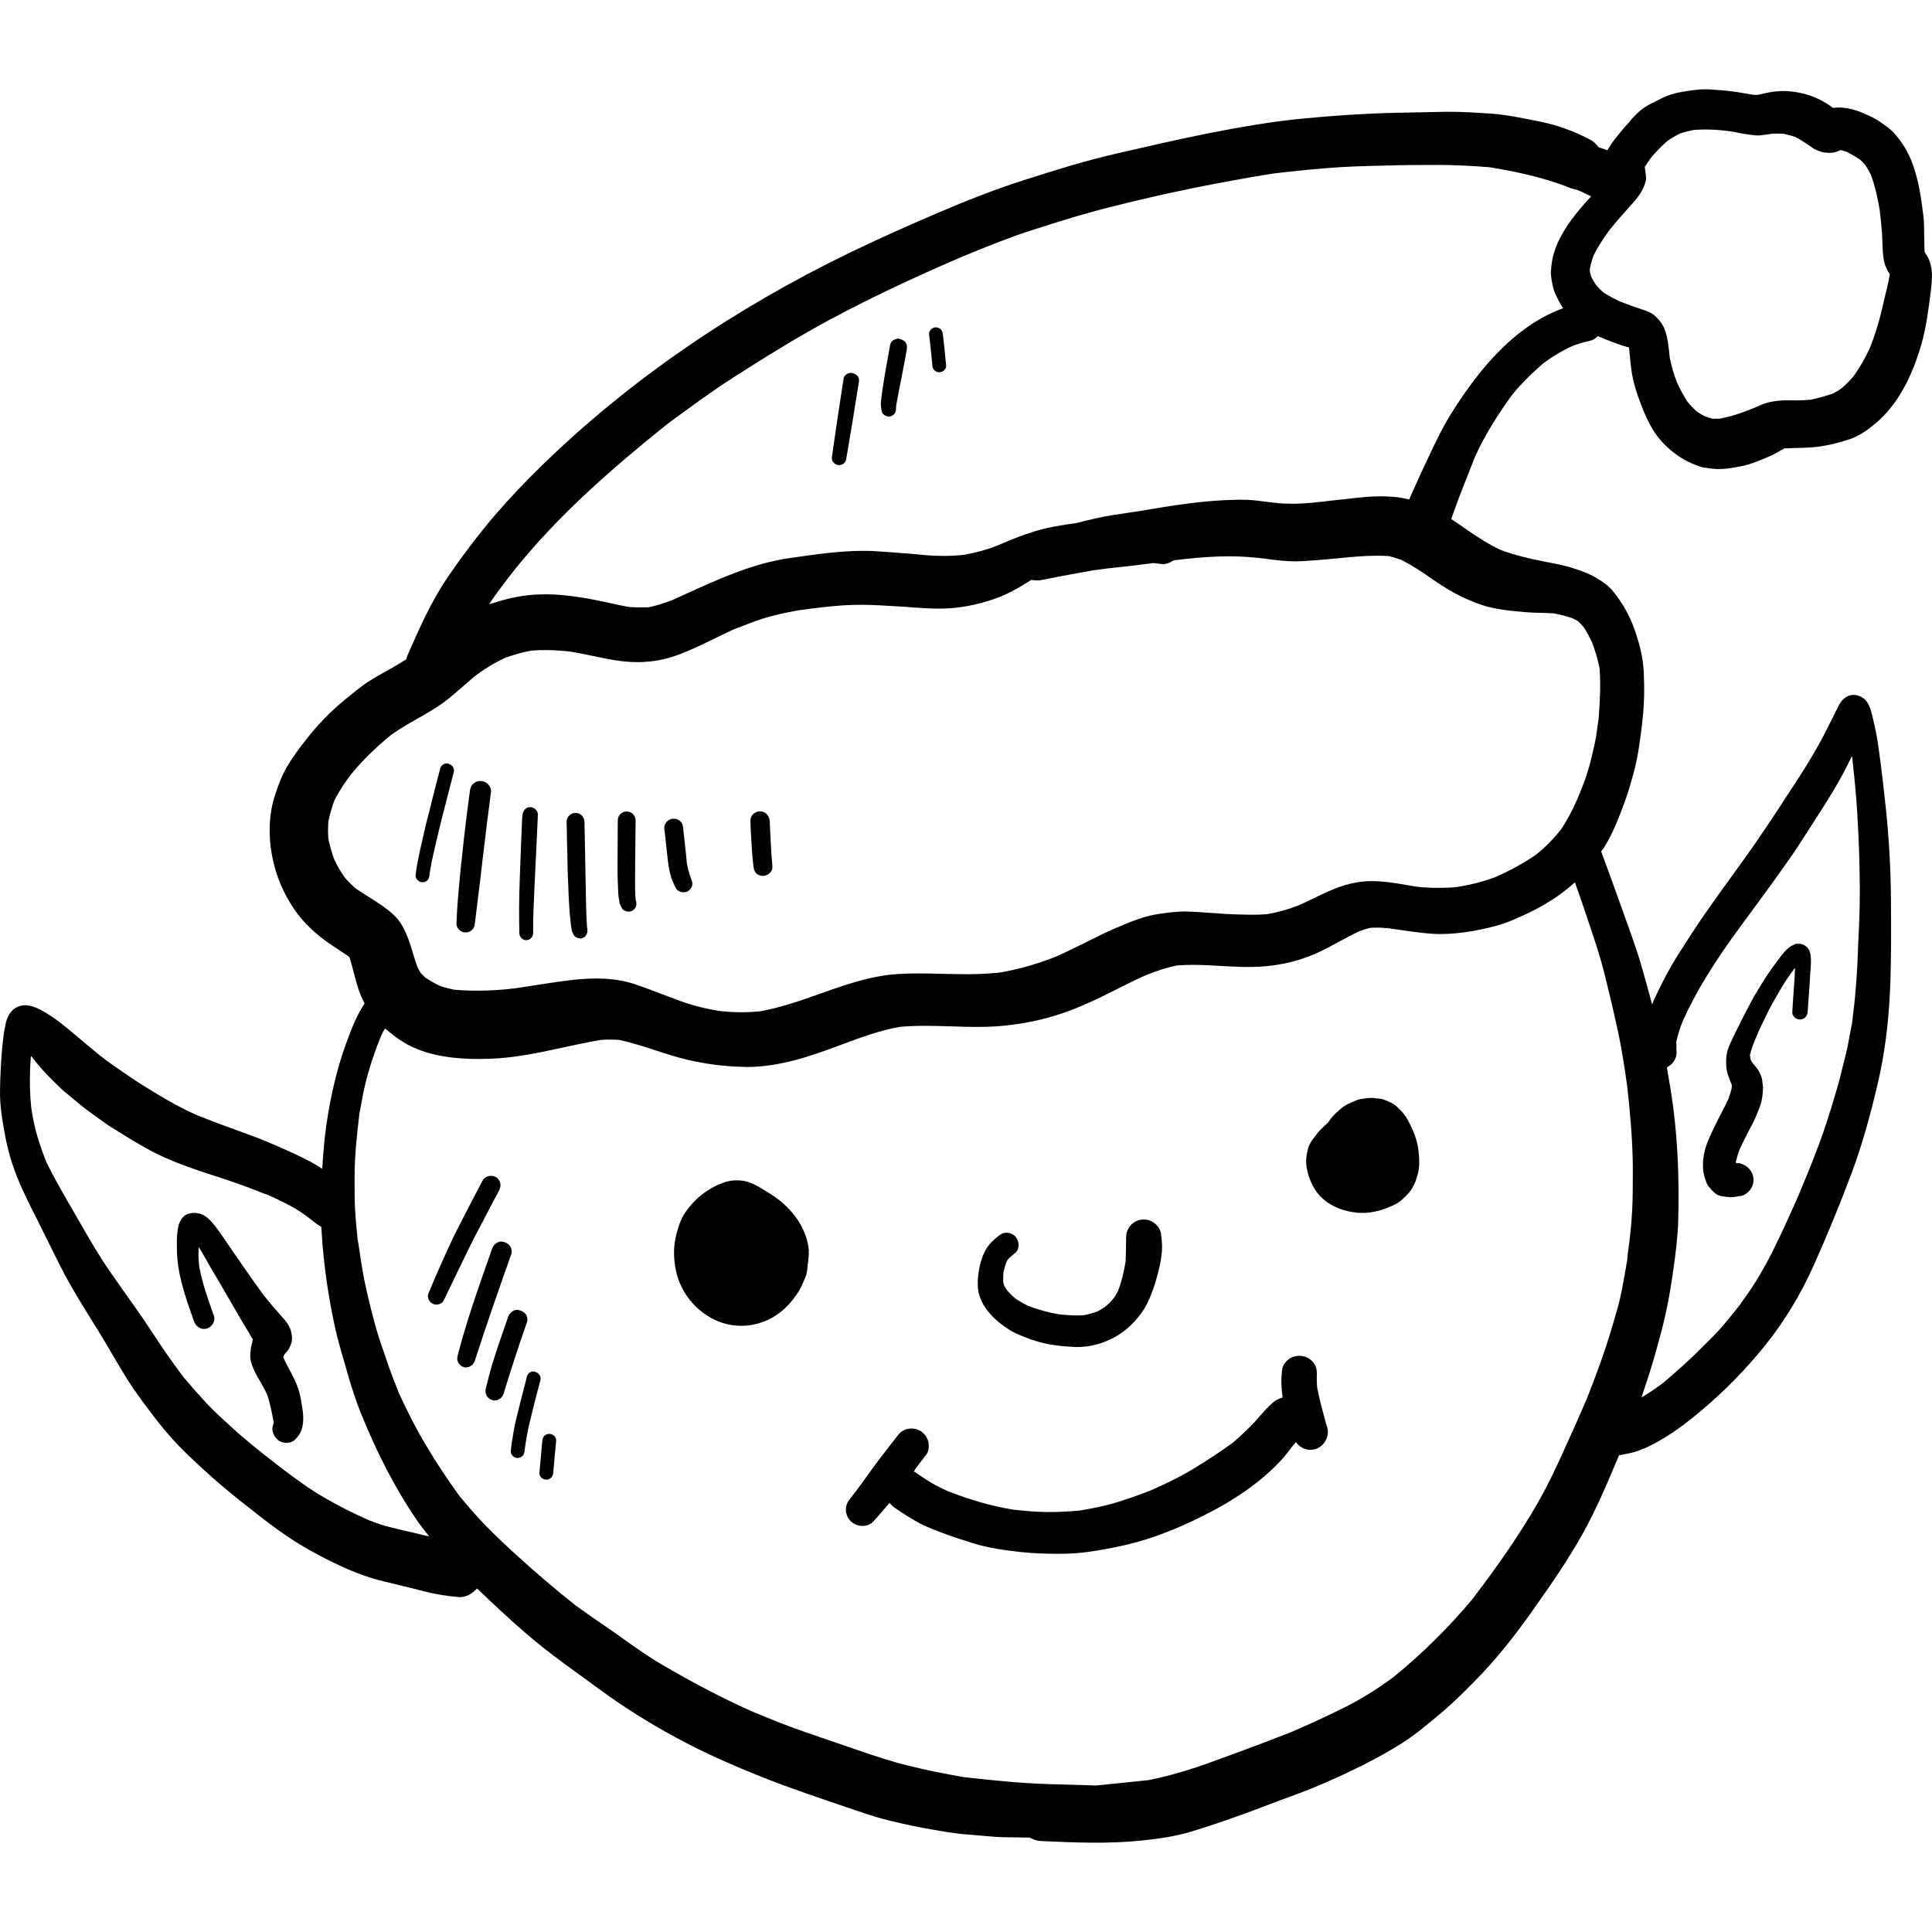 <?xml version="1.0" encoding="iso-8859-1"?>
<!-- Generator: Adobe Illustrator 19.0.0, SVG Export Plug-In . SVG Version: 6.00 Build 0)  -->
<svg version="1.1" id="Layer_1" xmlns="http://www.w3.org/2000/svg" xmlns:xlink="http://www.w3.org/1999/xlink" x="0px" y="0px"
	 viewBox="0 0 512.002 512.002" style="enable-background:new 0 0 512.002 512.002;" xml:space="preserve">
<g>
	<g>
		<g>
			<path d="M511.384,69.285c-0.329-0.956-0.807-1.735-1.347-2.482c-0.12-2.841-0.06-5.683-0.209-8.494
				c-0.09-1.317-0.328-2.602-0.478-3.889c-0.478-3.709-1.197-7.359-2.453-10.888c-1.107-3.081-2.723-5.773-4.906-8.226
				c-1.018-1.137-2.333-2.004-3.59-2.902c-0.898-0.658-1.944-1.197-2.962-1.676c-0.837-0.359-1.675-0.777-2.542-1.107
				c-1.496-0.568-2.872-0.928-4.487-1.076c-0.897-0.09-1.765-0.06-2.632,0.06c-0.179-0.15-0.388-0.269-0.568-0.419
				c-0.867-0.627-1.735-1.137-2.692-1.645c-2.393-1.255-4.876-1.944-7.568-2.273c-2.094-0.239-4.068-0.179-6.132,0.209
				c-1.018,0.179-2.004,0.449-2.992,0.658c-0.419,0.03-0.867,0-1.287-0.03c-2.482-0.449-4.966-0.867-7.448-1.107
				c-1.496-0.15-2.96-0.239-4.456-0.329c-0.269,0-0.538,0-0.807,0c-2.273,0-4.546,0.419-6.759,0.807
				c-2.274,0.419-4.427,1.316-6.431,2.453c-0.359,0.179-0.719,0.329-1.077,0.508c-2.094,1.076-3.769,2.482-5.295,4.307
				c-0.179,0.209-0.359,0.419-0.508,0.658c-0.777,0.777-1.496,1.615-2.183,2.453c-1.018,1.256-2.064,2.482-2.932,3.858
				c-0.244,0.366-0.453,0.755-0.672,1.139c-0.186-0.077-0.357-0.168-0.555-0.241c-0.606-0.202-1.185-0.404-1.789-0.606
				c-0.555-0.795-1.259-1.489-2.16-1.967c-4.098-2.183-8.645-3.859-13.221-4.785c-4.307-0.867-8.735-1.825-13.162-2.153
				c-3.649-0.239-7.269-0.478-10.918-0.478c-0.389,0-0.777,0-1.137,0c-4.337,0.09-8.675,0.179-13.012,0.269
				c-8.166,0.179-16.271,0.717-24.408,1.496c-8.584,0.807-17.11,2.303-25.574,3.978c-8.076,1.616-16.094,3.47-24.139,5.325
				c-8.256,1.884-16.362,4.427-24.408,7c-7.687,2.453-15.285,5.444-22.703,8.615c-7.956,3.41-15.853,6.91-23.63,10.679
				c-30.032,14.538-58.178,33.472-82.049,56.863c-4.128,4.038-8.106,8.226-11.875,12.593c-4.576,5.384-8.884,11.067-12.832,16.9
				c-4.277,6.311-7.329,13.37-10.409,20.311c-0.157,0.374-0.222,0.728-0.346,1.09c-1.573,0.967-3.138,1.942-4.77,2.828
				c-1.675,0.928-3.32,1.854-4.936,2.871c-2.453,1.555-4.697,3.5-6.94,5.325c-3.679,3.051-6.88,6.401-9.811,10.139
				c-1.825,2.333-3.589,4.667-5.085,7.209c-1.406,2.363-2.393,5.026-3.23,7.628c-1.646,5.026-1.765,10.56-0.837,15.734
				c0.928,5.175,2.962,10.139,5.923,14.478c2.753,3.978,6.251,7.089,10.229,9.721c1.466,0.986,2.962,1.914,4.397,2.93
				c1.046,3.201,1.615,6.522,2.841,9.721c0.348,0.913,0.773,1.741,1.195,2.575c-0.527,0.909-1.093,1.795-1.583,2.72
				c-1.167,2.183-2.064,4.576-2.932,6.88c-1.646,4.307-2.902,8.765-3.919,13.281c-0.926,4.217-1.645,8.435-2.124,12.742
				c-0.298,2.741-0.483,5.493-0.68,8.244c-0.257-0.169-0.495-0.364-0.756-0.526c-2.962-1.854-6.222-3.32-9.422-4.755
				c-2.871-1.286-5.833-2.542-8.794-3.619c-4.845-1.765-9.632-3.5-14.418-5.414c-3.739-1.675-7.329-3.65-10.859-5.833
				c-1.884-1.197-3.829-2.273-5.654-3.53c-1.795-1.227-3.589-2.453-5.384-3.68c-1.287-0.898-2.542-1.854-3.769-2.811
				c-2.96-2.423-5.862-4.906-8.824-7.359c-1.735-1.436-3.59-2.781-5.534-3.949c-1.615-0.956-3.53-1.884-5.354-1.884
				c-1.107,0-2.184,0.359-3.201,1.227c-1.526,1.347-1.914,3.41-2.243,5.325c-0.269,1.377-0.359,2.811-0.538,4.218
				c-0.209,1.884-0.329,3.799-0.419,5.713c-0.12,1.974-0.179,3.979-0.209,5.982c-0.09,4.128,0.628,8.225,1.377,12.265
				c0.747,3.888,1.884,7.747,3.41,11.426c1.526,3.739,3.38,7.329,5.205,10.948c1.914,3.829,3.799,7.658,5.713,11.486
				c1.825,3.68,3.888,7.209,6.012,10.709c2.034,3.351,4.128,6.61,6.132,9.961c1.944,3.29,3.829,6.61,5.862,9.841
				c2.482,3.918,5.265,7.567,8.106,11.247c2.273,2.902,4.815,5.773,7.478,8.345c3.081,2.932,6.161,5.833,9.422,8.586
				c3.23,2.723,6.58,5.384,9.931,7.986c3.5,2.721,7.059,5.354,10.858,7.657c3.5,2.124,7.149,4.008,10.888,5.743
				c2.512,1.167,5.085,2.183,7.717,3.022c2.423,0.777,4.936,1.316,7.388,1.914c2.213,0.508,4.397,1.076,6.61,1.645
				c3.052,0.807,6.162,1.317,9.333,1.586c1.901,0.19,3.688-0.845,4.979-2.284c4.376,4.212,8.809,8.357,13.417,12.304
				c6.042,5.205,12.623,9.721,19.054,14.448c6.49,4.785,13.251,8.974,20.311,12.803c7.537,4.098,15.344,7.508,23.301,10.649
				c7.209,2.872,14.568,5.295,21.896,7.807c3.679,1.257,7.358,2.542,11.127,3.47c3.978,0.956,8.016,1.854,12.054,2.512
				c2.393,0.419,4.785,0.837,7.209,1.076c2.811,0.239,5.623,0.478,8.435,0.719c1.705,0.15,3.44,0.15,5.175,0.179
				c1.484,0.022,2.969,0.048,4.453,0.064c0.948,0.506,1.978,0.877,3.115,0.924c8.735,0.389,17.618,0.777,26.353-0.119
				c4.667-0.478,9.183-1.107,13.669-2.482c3.889-1.197,7.747-2.482,11.576-3.859c3.53-1.227,7.03-2.602,10.528-3.918
				c4.217-1.556,8.405-3.052,12.534-4.846c7.239-3.141,14.357-6.58,21.028-10.799c3.65-2.333,7-5.205,10.319-7.986
				c3.171-2.662,6.102-5.594,9.004-8.556c5.713-5.773,10.769-12.265,15.435-18.904c4.606-6.52,9.153-13.071,13.041-20.04
				c3.709-6.645,6.643-13.698,9.594-20.728c0.013-0.002,0.025,0,0.037-0.001c1.705-0.359,3.44-0.598,5.085-1.197
				c2.303-0.837,4.397-1.944,6.52-3.201c3.62-2.153,6.97-4.755,10.2-7.478c6.161-5.175,11.815-10.978,16.871-17.229
				c5.175-6.46,9.452-13.55,12.833-21.088c3.619-8.076,6.97-16.243,10.08-24.528c2.871-7.687,4.996-15.524,6.881-23.51
				c1.884-7.986,2.902-16.213,3.29-24.408c0.389-8.285,0.329-16.601,0.269-24.886c-0.06-7.897-0.508-15.794-1.316-23.63
				c-0.508-4.906-1.077-9.781-1.735-14.657c-0.299-2.124-0.568-4.248-1.016-6.311c-0.299-1.376-0.598-2.751-0.927-4.098
				c-0.449-1.795-1.107-3.978-2.962-4.785c-0.598-0.329-1.256-0.508-1.944-0.508c-1.047,0-1.944,0.419-2.693,1.107
				c-0.807,0.747-1.227,1.675-1.705,2.632c-0.419,0.807-0.837,1.645-1.227,2.482c-0.807,1.615-1.646,3.26-2.482,4.876
				c-1.885,3.53-3.919,6.97-6.102,10.349c-3.888,5.982-7.777,11.994-11.845,17.887c-4.367,6.311-9.034,12.414-13.37,18.725
				c-2.363,3.41-4.606,6.88-6.82,10.379c-2.572,4.008-4.755,8.255-6.761,12.593c-0.156,0.339-0.234,0.71-0.383,1.051
				c-0.961-3.618-1.94-7.232-2.996-10.834c-1.436-4.846-3.231-9.572-4.906-14.327c-1.837-5.161-3.704-10.294-5.599-15.427
				c0.267-0.401,0.589-0.765,0.843-1.175c2.393-3.889,4.038-8.256,5.593-12.534c0.837-2.333,1.496-4.696,2.154-7.089
				c1.256-4.517,1.765-9.243,2.363-13.849c-0.06,0.239-0.09,0.478-0.12,0.688c0.598-4.486,0.657-9.093,0.448-13.61
				c-0.179-3.829-1.137-7.508-2.393-11.128c-1.406-4.008-3.41-7.508-6.161-10.739c-1.048-1.227-2.572-2.183-3.948-3.022
				c-1.676-1.047-3.65-1.765-5.534-2.393c-2.753-0.956-5.624-1.466-8.464-2.004c-3.859-0.777-7.628-1.645-11.337-3.022
				c-3.201-1.466-6.132-3.38-9.034-5.384c-1.376-0.971-2.753-1.918-4.145-2.84c0.365-0.996,0.704-2,1.065-2.993
				c0.568-1.585,1.167-3.201,1.795-4.755c1.167-2.962,2.303-5.953,3.5-8.884c2.572-5.713,5.893-10.889,9.542-15.973
				c0.688-0.837,1.347-1.705,2.094-2.482c2.064-2.243,4.247-4.367,6.61-6.341c2.363-1.735,4.876-3.261,7.568-4.456
				c1.466-0.568,2.992-0.988,4.546-1.347c0.858-0.177,1.546-0.657,2.143-1.244c0.727,0.316,1.461,0.628,2.165,0.914
				c1.376,0.538,2.751,1.076,4.157,1.526c0.628,0.209,1.255,0.389,1.914,0.568c0,0.03,0,0.06,0.03,0.12
				c0.209,2.064,0.359,4.098,0.658,6.132c0.449,3.052,1.376,5.953,2.482,8.794c0.867,2.303,1.825,4.516,3.081,6.61
				c1.556,2.572,3.62,4.697,5.982,6.49c2.243,1.705,4.696,2.872,7.388,3.649c0.598,0.06,1.167,0.15,1.765,0.239
				c0.777,0.12,1.556,0.209,2.333,0.179c1.854,0.06,3.769-0.329,5.594-0.658c2.902-0.508,5.743-1.735,8.405-2.93
				c1.137-0.508,2.183-1.197,3.291-1.795c0.09-0.029,0.179-0.06,0.269-0.09c3.5-0.179,6.97-0.03,10.468-0.687
				c2.244-0.389,4.397-0.988,6.552-1.675c2.363-0.777,4.397-2.124,6.311-3.65c6.759-5.325,10.47-13.341,12.833-21.387
				c1.316-4.516,1.914-9.243,2.512-13.909c0.179-1.227,0.269-2.453,0.329-3.709C512.071,72.306,511.862,70.69,511.384,69.285z
				 M438.219,360.298c1.137-3.949,2.243-7.897,3.141-11.875c0.928-4.068,1.555-8.166,2.094-11.964
				c0.598-4.068,1.137-8.435,1.287-12.833c0.15-4.397,0.12-8.763,0-13.161c-0.269-8.855-1.137-17.199-2.542-24.827l-0.449-2.781
				c0.002-0.001,0.006-0.004,0.01-0.005c1.372-0.691,2.712-2.213,2.533-4.211c-0.03-0.837-0.06-1.645-0.06-2.482
				c0.389-1.854,0.956-3.739,1.795-5.743c3.5-7.717,8.226-15.434,15.345-25.066c4.486-6.072,8.944-12.114,13.251-18.307
				c1.466-2.094,2.841-4.247,4.217-6.401l1.048-1.615l0.658-1.048c1.735-2.662,3.44-5.325,5.085-8.046
				c2.034-3.38,3.679-6.461,5.055-9.392c0-0.03,0.03-0.06,0.06-0.06c0.06,0.029,0.06,0.06,0.09,0.089
				c0.568,5.056,1.076,10.11,1.377,15.195c0.389,6.401,0.628,13.102,0.658,19.861c0.03,4.996-0.209,9.99-0.449,14.986l-0.12,3.171
				c-0.12,3.081-0.329,6.162-0.598,9.243c-0.179,2.303-0.478,4.606-0.748,6.881l-0.15,1.316l-0.538,2.693l-0.598,3.261
				c-0.269,1.376-0.628,2.691-0.958,4.038l-0.508,2.004c-0.807,3.53-1.884,7-2.93,10.47l-0.329,0.986
				c-2.213,7.329-5.085,14.357-8.315,22.105c-2.243,5.085-4.546,10.2-7.03,15.166c-1.346,2.662-2.811,5.235-4.367,7.777
				c-1.197,1.945-2.512,3.799-3.948,5.713c0.09-0.03,0.209-0.179,0.209-0.179s0,0,0,0.03c-1.526,1.974-3.111,3.888-4.697,5.803
				c-1.616,1.914-3.44,3.709-5.624,5.862c-3.68,3.739-7.598,7.149-10.619,9.691c-1.522,1.116-3.023,2.188-4.648,3.145
				c-0.269,0.174-0.55,0.336-0.822,0.507c0.006-0.017,0.013-0.032,0.019-0.049c-0.028,0.014-0.055,0.031-0.083,0.047
				C436.156,366.998,437.232,363.648,438.219,360.298z M113.524,407.141c-1.286-0.33-2.541-0.628-3.828-0.927l-3.141-0.719
				l-3.171-0.777c-1.974-0.478-3.858-1.137-5.713-1.884c-4.636-2.064-8.375-3.978-11.725-5.952
				c-3.888-2.214-7.508-4.936-11.008-7.538l-0.43-0.418c-0.05-0.04-0.103-0.081-0.155-0.12l0.316,0.328
				c-4.337-3.351-8.824-6.849-12.982-10.619l-0.867-0.807c-2.064-1.855-4.098-3.709-5.953-5.683
				c-2.153-2.333-4.247-4.697-6.311-7.149c-1.526-2.064-3.052-4.157-4.516-6.251c-1.377-2.004-2.723-4.038-4.068-6.072l-0.688-1.047
				c-2.034-3.052-4.157-6.072-6.311-9.064l-3.38-4.815c-3.261-4.636-6.102-9.602-9.243-15.075l-2.183-3.769
				c-2.064-3.589-4.128-7.179-5.923-10.918c-0.807-2.034-1.526-4.068-2.183-6.192c-0.749-2.363-1.286-4.906-1.735-7.777
				c-0.478-4.248-0.538-8.795-0.15-13.879c0.03-0.03,0.03-0.06,0.06-0.06c0-0.03,0.03-0.03,0.03-0.03c0.03,0,0.06,0.03,0.06,0.03
				c2.183,2.781,3.978,4.785,5.803,6.522l1.018,1.016c0.688,0.658,1.376,1.347,2.124,1.944l4.098,3.41
				c1.018,0.837,2.064,1.585,3.141,2.363l0.719,0.538l1.137,0.807c0.749,0.568,1.496,1.107,2.273,1.616
				c3.68,2.333,7.359,4.636,11.217,6.731c4.546,2.423,9.542,4.217,12.922,5.355l3.44,1.137c3.985,1.296,7.95,2.613,11.669,4.105
				c0.84,0.318,1.676,0.644,2.509,0.98c-0.084-0.05-0.179-0.093-0.278-0.135c0.108,0.046,0.217,0.09,0.326,0.136
				c0.105,0.008,0.372,0.09,0.4,0.118c2.124,0.927,4.187,1.944,6.221,3.022c1.585,0.837,3.171,1.884,5.474,3.649l0.598,0.478
				c0.691,0.576,1.298,0.974,1.928,1.325c0,0.002,0,0.006,0,0.01c0.025,0.014,0.05,0.028,0.076,0.042l0.001,0.026l0.088,1.259
				c0.508,8.464,1.735,17.05,3.589,25.514c0.749,3.291,1.675,6.522,2.632,9.721l0.508,1.825c0.926,3.201,2.064,6.94,3.5,10.588
				c4.445,11.078,9.335,20.445,14.843,28.565c1.064,1.545,2.237,3.005,3.38,4.489c-0.074-0.018-0.148-0.042-0.222-0.061
				C113.48,407.081,113.502,407.112,113.524,407.141z M425.208,258.059c1.256,5.026,2.453,10.11,3.559,15.195
				c1.018,4.755,1.765,9.572,2.482,14.777c0.688,6.371,1.436,13.909,1.466,21.476v1.287c0,3.41,0,6.789-0.179,10.169
				c-0.209,3.799-0.628,7.568-1.137,11.158c-0.06,0.478-0.12,0.956-0.179,1.436l0.15-0.478c-0.538,3.291-1.107,6.52-1.765,9.811
				c-0.538,2.542-1.286,5.085-2.034,7.598l-0.538,1.825c-1.944,6.55-4.367,12.952-6.49,18.337c-1.944,4.516-3.919,8.974-5.953,13.4
				c-2.124,4.727-4.486,9.751-7.209,14.478c-4.516,7.807-9.961,15.823-17.17,25.245c-6.311,7.568-13.37,14.538-20.998,20.729
				c-4.427,3.26-8.675,5.892-12.952,8.016c-4.516,2.243-9.064,4.337-13.7,6.341c-4.846,1.944-9.751,3.769-14.657,5.593l-3.948,1.436
				c-5.653,2.124-12.414,4.456-19.532,5.862c-4.667,0.508-9.362,0.958-14.058,1.436l-0.568-0.03
				c-0.017,0.001-0.034,0.002-0.05,0.005l-0.876-0.035c-3.799-0.09-7.598-0.209-11.396-0.329
				c-7.777-0.269-15.584-1.107-22.195-1.854c-4.846-0.867-9.662-1.795-14.418-2.992c-4.606-1.107-9.154-2.632-13.58-4.157
				l-7.059-2.423l-7.059-2.423c-4.606-1.586-9.183-3.44-13.699-5.325c-7.687-3.41-15.554-7.508-24.02-12.474
				c-3.47-2.004-6.789-4.367-9.99-6.641l-2.004-1.436l-3.65-2.512c-2.423-1.675-4.846-3.35-7.238-5.085
				c-5.026-3.949-10.14-8.315-15.674-13.341c-2.781-2.512-5.474-5.085-8.076-7.717c-2.512-2.572-4.815-5.264-7.119-8.046
				c-3.141-4.337-5.952-8.586-8.584-12.982c-2.572-4.247-4.966-8.884-7.388-14.178c-1.137-2.841-2.273-5.713-3.231-8.615
				l-0.448-1.317c-1.076-3.081-2.124-6.161-2.932-9.303c-0.958-3.589-1.825-7.149-2.572-10.798
				c-0.598-3.081-1.076-6.192-1.526-9.333l-0.239-1.436c-0.269-2.632-0.538-5.295-0.688-7.986c-0.12-2.423-0.12-4.876-0.12-7.299
				v-1.227c0-5.892,0.688-11.785,1.286-16.841l1.077-5.654c0.928-4.486,2.393-9.243,4.516-14.536
				c0.299-0.688,0.598-1.347,1.018-2.034c0.038-0.078,0.09-0.15,0.129-0.228c0.007,0.006,0.013,0.013,0.02,0.019
				c0-0.03,0.03-0.03,0.03-0.059c0.867,0.717,1.765,1.436,2.872,2.273c5.235,3.949,12.204,5.803,21.956,5.803
				c0.958,0,1.914-0.03,2.841-0.06c6.61-0.179,13.191-1.615,19.562-2.992c3.32-0.717,6.61-1.436,9.961-2.004
				c0.807-0.06,1.585-0.09,2.393-0.09c0.807,0,1.585,0.03,2.423,0.09c3.41,0.719,6.789,1.825,10.08,2.902l3.171,1.018
				c6.371,2.004,13.191,3.111,19.742,3.23l0.777,0.03c8.763,0,16.93-2.811,25.514-6.042c4.875-1.825,9.931-3.68,15.195-4.606
				c2.213-0.179,4.427-0.269,6.671-0.269c2.333,0,4.697,0.09,7.03,0.15c2.213,0.09,4.397,0.15,6.61,0.15
				c3.62,0,6.55-0.179,9.303-0.568c5.325-0.658,10.17-1.854,14.837-3.56c2.962-1.076,5.803-2.363,8.645-3.709
				c1.526-0.748,3.052-1.496,4.578-2.273c2.482-1.257,4.994-2.512,7.568-3.65c3.141-1.256,5.683-2.034,8.195-2.542
				c1.377-0.09,2.753-0.15,4.157-0.15c2.512,0,5.026,0.15,7.538,0.299c2.423,0.12,4.846,0.269,7.239,0.269
				c6.491,0,12.323-1.167,17.797-3.559c2.153-0.958,4.217-2.094,6.281-3.201c1.765-0.958,3.53-1.914,5.355-2.753
				c0.928-0.359,1.825-0.628,2.811-0.867c0.627-0.03,1.227-0.06,1.854-0.06c0.867,0,1.765,0.06,2.662,0.179l-0.389-0.119
				l3.052,0.448c2.393,0.359,4.815,0.688,7.239,0.958c1.376,0.15,2.751,0.239,4.128,0.239c4.486,0,9.482-0.748,14.807-2.183
				c2.932-0.777,5.653-2.034,8.705-3.47c2.841-1.376,5.564-2.962,8.076-4.727c1.376-1.016,2.723-2.094,4.008-3.261h0.03h0.03
				c0.03,0,0.03,0,0.03,0.03c0.004-0.004,0.006-0.007,0.01-0.011c-0.001,0.008,0.004,0.015,0.014,0.015
				c1.077,3.02,2.153,6.072,3.141,9.093l0.717,2.124C422.695,249.414,424.13,253.721,425.208,258.059z M392.932,160.397
				c3.44,1.107,7.149,1.466,11.217,1.825c1.286,0.12,2.542,0.15,3.829,0.179c1.255,0.03,2.542,0.06,3.799,0.15
				c1.705,0.329,3.321,0.718,4.906,1.287c0.508,0.239,0.988,0.478,1.496,0.777c0.538,0.478,1.016,0.988,1.496,1.556
				c0.807,1.227,1.496,2.512,2.153,3.858c0.988,2.542,1.646,4.875,2.094,7.179c0.329,4.546,0.03,9.034-0.239,13.012l-0.328,2.363
				l-0.329,2.333c-0.209,1.346-0.508,2.693-0.837,4.008l-0.449,1.914c-0.867,3.889-2.333,7.658-3.679,10.829
				c-1.586,3.559-2.992,6.161-4.606,8.464c-1.885,2.303-3.919,4.367-6.072,6.132c-3.022,2.153-6.55,4.128-10.768,6.042
				c-3.261,1.257-6.641,2.153-10.409,2.753c-1.645,0.179-3.261,0.239-4.906,0.239c-1.914,0-3.829-0.09-5.743-0.299l-2.572-0.419
				c-3.081-0.538-6.282-1.076-9.422-1.076c-1.406,0-2.811,0.12-4.248,0.388c-4.008,0.688-7.777,2.513-11.396,4.278
				c-1.256,0.598-2.512,1.227-3.769,1.765c-2.841,1.107-5.534,1.854-8.315,2.333c-1.436,0.12-2.872,0.15-4.277,0.15
				c-2.094,0-4.217-0.09-6.88-0.209l-2.333-0.179l-2.333-0.15c-1.676-0.12-3.351-0.239-5.026-0.299l-0.867-0.03
				c-2.303,0-4.546,0.299-6.85,0.628c-4.068,0.538-7.986,2.243-11.785,3.859l-0.837,0.358c-1.884,0.837-3.709,1.765-6.132,2.962
				c-2.932,1.466-5.863,2.901-8.825,4.217c-0.334,0.133-0.668,0.262-1.002,0.389c-0.046,0.019-0.09,0.04-0.133,0.059
				c0.022-0.012,0.043-0.022,0.065-0.034c-4.561,1.73-9.19,2.996-13.794,3.773c-2.962,0.299-5.953,0.418-8.914,0.418
				c-1.975,0-3.949-0.06-5.923-0.09c-2.153-0.059-4.337-0.119-6.49-0.119c-1.765,0-3.56,0.029-5.325,0.149
				c-7.329,0.419-14.209,2.871-20.879,5.235c-5.115,1.825-10.409,3.68-15.883,4.667c-1.645,0.15-3.29,0.239-4.906,0.239
				c-1.914,0-3.858-0.12-5.773-0.329c-3.739-0.598-7.329-1.496-10.679-2.723c-1.555-0.568-3.111-1.167-4.667-1.765
				c-2.333-0.867-4.636-1.765-7-2.572c-3.111-1.047-6.49-1.555-10.349-1.555c-4.008,0-7.956,0.538-12.383,1.197l-4.456,0.687
				l-4.456,0.688c-3.619,0.449-6.94,0.658-10.2,0.658c-2.064,0-4.157-0.09-6.251-0.269c-1.316-0.299-2.602-0.598-3.858-1.048
				c-1.257-0.628-2.453-1.316-3.65-2.094c-0.449-0.419-0.898-0.837-1.316-1.316c-0.359-0.568-0.658-1.167-0.928-1.765
				c-0.389-1.076-0.718-2.153-1.048-3.23c-0.388-1.317-0.777-2.632-1.256-3.919c-0.807-2.064-1.735-4.217-3.351-5.892
				c-1.137-1.197-2.453-2.153-3.769-3.111c-1.167-0.807-2.333-1.526-3.5-2.273c-1.137-0.718-2.273-1.406-3.38-2.183
				c-1.076-0.958-2.094-1.974-3.022-3.081c-0.986-1.466-1.854-2.93-2.602-4.516c-0.687-1.854-1.227-3.739-1.615-5.713
				c-0.09-1.526-0.09-2.99,0.03-4.486c0.389-1.884,0.897-3.679,1.555-5.444c1.287-2.632,2.932-4.966,4.367-6.881
				c2.902-3.589,6.371-7.03,10.649-10.528c0.366-0.264,0.739-0.519,1.113-0.771c0.058-0.043,0.117-0.085,0.174-0.126
				c-0.028,0.023-0.056,0.044-0.085,0.067c1.886-1.266,3.852-2.398,5.798-3.506c2.423-1.347,4.906-2.781,7.179-4.457
				c1.795-1.346,3.47-2.841,5.145-4.307c0.986-0.867,2.004-1.735,2.992-2.572c2.602-1.944,5.175-3.5,7.896-4.755
				c2.333-0.867,4.666-1.526,6.97-1.944c1.257-0.12,2.482-0.15,3.739-0.15c2.183,0,4.337,0.15,6.52,0.389
				c2.243,0.359,4.456,0.837,6.641,1.287l3.38,0.687c2.932,0.568,5.534,0.837,7.927,0.837c0.837,0,1.675-0.03,2.542-0.12
				c2.902-0.209,5.713-0.867,8.854-2.064c3.321-1.287,6.52-2.871,9.721-4.427c1.436-0.688,2.872-1.406,4.307-2.064
				c1.526-0.568,3.022-1.137,4.546-1.735c4.277-1.705,8.763-2.632,12.982-3.38c3.799-0.508,7.568-0.988,11.426-1.257
				c1.526-0.09,3.052-0.15,4.576-0.15c3.351,0,6.671,0.209,10.02,0.419l2.034,0.12l2.273,0.179c2.213,0.15,4.427,0.299,6.671,0.299
				l1.197-0.03c4.307-0.09,8.914-0.988,13.64-2.632c3.081-1.076,5.833-2.632,9.572-4.966c0.478,0.09,0.988,0.15,1.496,0.15
				c0.449,0,0.928-0.03,1.347-0.15c3.261-0.658,6.52-1.257,9.781-1.854l3.47-0.628l4.008-0.538
				c4.098-0.419,8.165-0.897,12.234-1.436l2.482,0.299c0.668,0,1.32-0.183,2.129-0.573c0.153-0.099,0.3-0.207,0.443-0.324
				c0.071,0,0.142-0.007,0.214-0.017c0.076-0.043,0.154-0.087,0.234-0.132c4.697-0.568,8.315-0.867,11.695-0.986
				c0.927-0.03,1.855-0.06,2.781-0.06c2.902,0,5.982,0.209,9.422,0.598c2.811,0.419,5.534,0.748,8.285,0.748
				c0.598,0,1.227-0.03,1.854-0.06c2.124-0.12,4.247-0.299,6.371-0.478l2.872-0.269c3.38-0.329,6.88-0.687,10.349-0.687
				c1.077,0,2.124,0.03,3.231,0.09c1.076,0.269,2.094,0.568,3.111,0.926c3.052,1.496,5.923,3.44,8.675,5.355l0.837,0.568
				C384.767,157.017,388.775,159.021,392.932,160.397z M418.542,55.582c-2.723,3.291-4.487,6.012-5.743,8.794
				c-0.719,1.676-1.197,3.171-1.466,4.697c-0.15,0.867-0.239,1.705-0.299,2.542c-0.12,0.958,0.06,1.914,0.209,2.871l0.179,0.898
				c0.209,1.496,0.986,3.02,1.765,4.546c0.269,0.538,0.598,1.016,0.956,1.615c0.018,0.024,0.04,0.046,0.058,0.07
				c-0.005,0.001-0.01,0.002-0.014,0.004c0.016,0.025,0.03,0.05,0.046,0.076c-7.42,2.667-14.51,8.051-21.12,15.977
				c-3.201,3.859-6.251,8.196-9.063,12.803c-2.034,3.38-3.739,6.97-5.384,10.47l-1.016,2.153c-0.988,2.094-1.974,4.217-2.902,6.341
				c-0.417,0.952-0.834,1.904-1.308,2.915c-0.001,0.004-0.002,0.006-0.004,0.01c-0.001,0.004-0.004,0.004-0.004,0.007
				c-1.436-0.359-2.93-0.628-4.486-0.718c-1.107-0.09-2.183-0.12-3.29-0.12c-1.257,0-2.542,0.06-3.829,0.179
				c-1.526,0.12-3.051,0.299-4.576,0.478l-2.183,0.239l-1.974,0.209c-3.5,0.419-7.119,0.867-10.679,0.867
				c-0.747,0-1.496-0.03-2.243-0.06c-1.645-0.089-3.29-0.299-4.906-0.508l-2.183-0.269c-1.466-0.179-2.992-0.239-4.456-0.239
				l-1.167,0.03c-8.465,0.12-16.93,1.526-25.156,2.932l-3.799,0.568c-2.542,0.359-5.056,0.749-7.508,1.287
				c-1.914,0.419-3.829,0.867-5.743,1.376c-1.854,0.239-3.739,0.538-5.564,0.867c-5.354,0.926-10.11,2.841-15.763,5.235
				c-2.572,1.016-5.384,1.765-8.615,2.333c-1.765,0.179-3.5,0.269-5.265,0.269c-0.928,0-1.884-0.03-2.841-0.06
				c-1.406-0.09-2.811-0.209-4.217-0.359l-2.723-0.239l-7.269-0.538c-1.406-0.12-2.811-0.15-4.217-0.15
				c-6.311,0-12.653,0.928-19.473,1.914c-9.662,1.377-18.516,5.414-27.1,9.303l-3.948,1.795c-2.453,0.956-4.456,1.555-6.401,1.944
				c-0.657,0.03-1.316,0.03-1.974,0.03c-1.076,0-2.153-0.03-3.26-0.12c-1.825-0.329-3.65-0.719-5.504-1.137
				c-2.273-0.478-4.546-0.988-6.82-1.317c-3.799-0.628-6.94-0.898-9.901-0.898c-0.658,0-1.317,0.03-1.974,0.06
				c-3.351,0.12-6.88,0.777-10.799,1.975c-0.508,0.179-1.047,0.358-1.615,0.478c-0.107,0.04-0.206,0.095-0.312,0.133
				c0.02-0.03,0.037-0.063,0.057-0.093c-0.035,0.006-0.068,0.013-0.103,0.018c1.884-2.841,3.978-5.533,6.042-8.225
				c12.173-15.375,26.89-27.998,40.95-39.305l0.837-0.628c5.355-3.948,10.889-8.016,16.601-11.695
				c6.401-4.098,13.311-8.464,20.49-12.534c14.058-7.986,28.715-14.597,39.932-19.442l2.602-1.076
				c5.355-2.183,10.888-4.427,16.482-6.191c6.759-2.183,13.998-4.456,21.417-6.282c13.67-3.47,27.938-6.371,42.445-8.705
				c4.755-0.568,9.541-1.048,14.327-1.436c4.906-0.419,9.871-0.538,14.837-0.658c4.815-0.15,9.632-0.179,14.448-0.179
				c4.128,0,8.435,0.209,13.58,0.598c6.55,1.076,14.178,2.572,21.447,5.504c0.314,0.113,0.662,0.208,1.295,0.375
				c0.013,0.001,0.025-0.004,0.038-0.002c0.041,0.014,0.083,0.03,0.123,0.046c0.172,0.044,0.363,0.095,0.578,0.151
				c0.837,0.359,1.705,0.749,2.512,1.167c0.292,0.106,0.584,0.237,0.896,0.431c0.029,0.01,0.06,0.007,0.089,0.017
				c-0.01,0.011-0.019,0.019-0.029,0.029c0,0,0.03,0,0.06,0.03C420.576,53.189,419.559,54.355,418.542,55.582z M500.686,73.454
				c-0.339,1.803-0.762,3.585-1.207,5.343c-0.329,1.317-0.598,2.632-0.928,3.949c-0.807,3.35-1.825,6.46-3.022,9.482
				c-1.167,2.572-2.572,4.996-4.247,7.388c-0.986,1.197-2.064,2.273-3.29,3.32c-0.719,0.478-1.406,0.928-2.154,1.317
				c-1.944,0.687-3.918,1.256-5.982,1.675c-1.376,0.12-2.753,0.179-4.157,0.179c0,0,0,0-0.03,0l-1.735-0.03
				c-0.956,0-1.884,0.03-2.872,0.15c-1.646,0.179-2.902,0.478-4.128,0.986l-2.542,1.076c-3.111,1.286-5.892,2.153-8.645,2.662
				c-0.598,0.03-1.167,0.03-1.765,0.03c-0.03,0-0.06,0-0.09,0c-0.718-0.179-1.377-0.389-2.303-0.749
				c-0.658-0.389-1.287-0.748-1.914-1.167c-0.898-0.777-1.676-1.616-2.423-2.542c-1.107-1.646-2.004-3.351-2.811-5.115
				c-0.837-2.094-1.436-4.187-1.944-6.64l-0.12-1.137c-0.209-1.974-0.419-4.038-1.076-5.953c-0.538-1.496-1.316-2.661-2.602-3.858
				c-0.926-0.898-2.034-1.316-3.38-1.765c-2.034-0.658-4.038-1.377-6.012-2.153c-1.555-0.719-3.022-1.496-4.456-2.453
				c-0.658-0.568-1.257-1.167-1.825-1.854c-0.508-0.719-0.928-1.436-1.317-2.214c-0.15-0.418-0.239-0.837-0.359-1.286
				c-0.03-0.329-0.03-0.628,0-0.958c0.209-1.167,0.538-2.213,0.898-3.29c1.227-2.572,2.811-4.845,4.157-6.731
				c1.974-2.453,4.068-4.815,6.192-7.179c1.316-1.466,2.333-2.781,2.99-4.367c0.359-0.898,0.748-1.884,0.628-2.721
				c-0.09-0.807-0.179-1.586-0.329-2.632c0.538-0.837,1.107-1.646,1.676-2.453c0.252-0.297,0.507-0.589,0.763-0.877
				c1.138-1.282,2.32-2.486,3.663-3.609c1.047-0.718,2.124-1.347,3.29-1.915c1.167-0.418,2.333-0.657,3.59-0.926
				c1.077-0.09,2.124-0.12,3.201-0.12c1.765,0,3.53,0.12,5.294,0.329l1.406,0.179c0.406,0.073,0.817,0.15,1.228,0.227
				c0.029,0.004,0.058,0.007,0.088,0.011c-0.028-0.002-0.055-0.006-0.082-0.01c0.764,0.145,1.527,0.293,2.266,0.429
				c0.898,0.15,1.795,0.269,3.351,0.419c0.807,0,1.585-0.09,2.453-0.239c0.538-0.06,1.076-0.15,1.585-0.239
				c0.449,0,0.928-0.03,1.377-0.03c0.568,0,1.107,0.03,1.705,0.06c1.018,0.239,2.034,0.508,3.052,0.837
				c1.316,0.688,2.542,1.526,3.799,2.363l1.077,0.749c0.627,0.329,1.286,0.598,2.153,0.897c0.687,0.12,1.346,0.209,2.034,0.209
				c0.478,0,0.926-0.06,1.376-0.15c0.449-0.12,0.867-0.299,1.586-0.598c0.508,0.119,0.986,0.269,1.496,0.448
				c1.286,0.628,2.482,1.317,3.679,2.153c0.449,0.389,0.867,0.807,1.257,1.257c0.568,0.837,1.077,1.705,1.526,2.632
				c1.197,3.171,1.855,6.401,2.333,9.183c0.239,2.004,0.478,4.008,0.628,6.012c0.06,0.867,0.09,1.765,0.12,2.632
				c0.03,0.897,0.06,1.765,0.12,2.662c0.09,1.466,0.299,3.052,1.018,4.456c0.209,0.508,0.478,0.988,0.837,1.496
				C500.781,72.949,500.736,73.202,500.686,73.454z"/>
			<path d="M207.688,319.05c-1.676-1.555-3.68-2.781-5.594-3.918c-1.076-0.658-2.183-1.287-3.351-1.735
				c-1.197-0.448-2.243-0.598-3.709-0.598c-2.124,0-4.486,0.837-7.418,2.632c-2.363,1.496-4.427,3.53-6.102,6.012
				c-1.077,1.645-1.855,3.739-2.483,6.61c-0.508,2.393-0.538,4.996-0.09,7.658c0.928,5.833,4.457,10.799,9.662,13.64
				c2.392,1.317,5.085,2.004,7.836,2.004c2.453,0,4.906-0.568,7.149-1.616c2.034-0.956,3.859-2.333,5.564-4.187
				c0.807-0.867,1.496-1.854,2.183-2.811c0.867-1.256,1.436-2.693,2.183-4.456c0.359-0.898,0.449-1.974,0.508-2.992
				c0.179-0.956,0.239-1.884,0.299-2.872c0.179-2.721-0.988-5.533-1.675-6.97C211.487,323.118,209.872,321.024,207.688,319.05z"/>
			<path d="M267.512,352.431c1.526,0.958,3.23,1.585,5.324,2.393c1.018,0.389,2.094,0.688,3.171,0.988
				c2.303,0.598,4.996,0.956,8.375,1.137l1.076,0.03c4.187,0,8.435-1.376,11.994-3.918c1.825-1.317,3.47-2.962,5.026-5.085
				c1.076-1.466,1.944-3.171,2.811-5.504c0.807-2.124,1.466-4.427,2.004-6.82c0.299-1.286,0.508-2.753,0.628-4.098
				c0.12-1.645-0.03-3.171-0.299-4.936c-0.269-0.867-0.658-1.555-1.227-2.064c-0.897-0.898-2.064-1.377-3.29-1.377
				c-2.572,0-4.667,2.094-4.667,4.667l-0.03,1.646c0,1.615-0.03,3.229-0.12,4.876c-0.508,3.081-1.137,5.533-1.974,7.717
				c-0.329,0.658-0.688,1.257-1.107,1.885c-0.719,0.867-1.466,1.645-2.363,2.363c-0.658,0.448-1.346,0.867-2.034,1.227
				c-1.227,0.449-2.482,0.807-3.799,1.018c-0.508,0.03-1.016,0.03-1.526,0.03c-1.555,0-3.141-0.12-4.697-0.269
				c-2.932-0.508-5.654-1.227-8.256-2.243c-1-0.476-1.958-1.014-2.892-1.614c0.05,0.047,0.097,0.095,0.141,0.148
				c-0.071-0.07-0.141-0.133-0.21-0.193c-0.16-0.103-0.32-0.208-0.477-0.315c-0.807-0.658-1.526-1.377-2.243-2.213
				c-0.184-0.286-0.368-0.586-0.541-0.89c0.025,0.062,0.048,0.129,0.063,0.202c-0.018-0.071-0.046-0.15-0.078-0.228
				c-0.076-0.132-0.15-0.266-0.221-0.4c0,0-0.209-0.807-0.209-0.837c-0.005-0.151-0.006-0.305-0.008-0.458
				c-0.007-0.056-0.014-0.113-0.022-0.169c0.007,0.03,0.013,0.061,0.02,0.091c-0.005-0.69,0.022-1.383,0.07-2.095
				c0.209-0.867,0.419-1.676,0.718-2.512c0.12-0.269,0.269-0.538,0.419-0.807c0.598-0.658,1.256-1.197,1.944-1.735
				c0.568-0.419,0.867-1.077,0.926-1.855c0.06-0.956-0.299-1.974-0.926-2.602c-0.598-0.598-1.406-0.927-2.243-0.927
				c-0.898,0-1.496,0.329-2.243,0.927c-0.777,0.627-1.496,1.227-2.153,2.004c-0.777,0.867-1.377,1.884-1.854,3.081
				c-0.867,2.183-1.347,4.667-1.406,7.359C258.957,345.791,263.593,349.949,267.512,352.431z"/>
			<path d="M374.118,298.888c-0.777-1.615-1.526-3.201-2.692-4.367c-0.688-0.717-1.436-1.526-2.303-2.034
				c-0.956-0.538-1.854-0.897-2.872-1.227c-0.747-0.12-1.466-0.209-2.512-0.299c-1.076,0-2.064,0.12-3.081,0.299
				c-0.777,0.12-1.586,0.478-2.363,0.837l-0.837,0.359c-1.076,0.478-2.064,1.287-2.722,1.884c-1.077,0.927-1.974,1.915-2.753,3.111
				c-0.657,0.598-1.286,1.197-1.884,1.825c-0.598,0.538-1.197,1.257-1.974,2.363c-0.568,0.777-1.197,1.676-1.466,2.662
				c-0.389,1.496-0.718,3.291-0.359,5.235c0.389,2.124,1.107,3.948,2.243,5.773c1.944,3.05,5.504,5.205,9.811,5.892
				c0.898,0.15,1.765,0.239,2.602,0.239c2.872,0,5.803-0.777,8.705-2.243c1.526-0.748,2.811-2.094,3.65-3.022
				c1.466-1.675,2.094-3.739,2.512-5.384c0.449-1.915,0.299-3.979,0.12-5.594C375.703,303.017,375.076,300.893,374.118,298.888z"/>
			<path d="M351.505,377.557c-0.898-3.261-1.825-6.552-2.453-9.931c-0.09-1.077-0.12-2.094-0.09-3.141
				c0.06-0.897,0.03-1.854-0.568-2.902c-0.598-1.016-1.615-1.825-2.811-2.124c-0.449-0.12-0.867-0.15-1.256-0.15
				c-0.837,0-1.676,0.209-2.363,0.598c-0.898,0.538-1.945,1.645-2.124,2.781c-0.384,2.308-0.324,4.77,0.053,7.603
				c-0.001,0-0.002,0-0.004,0c0.004,0.028,0.007,0.055,0.011,0.084c-0.005,0.001-0.011,0.002-0.016,0.004
				c0,0.001,0.001,0.002,0.001,0.004c-0.95,0.21-1.844,0.684-2.617,1.368c-1.227,1.077-2.303,2.273-3.38,3.5l-1.555,1.765
				c-1.735,1.825-3.56,3.53-5.474,5.205c-3.141,2.303-6.431,4.486-10.08,6.701c-4.068,2.542-8.435,4.576-11.785,6.042
				c-2.962,1.167-5.923,2.213-8.944,3.141c-3.201,1.018-6.492,1.615-9.901,2.213c-2.753,0.239-5.534,0.389-8.315,0.389h-0.777
				c-2.902-0.06-5.743-0.329-8.556-0.628c-5.623-0.926-11.486-2.602-17.469-4.966c-1.466-0.657-2.871-1.376-4.247-2.183
				c-0.897-0.508-1.795-1.107-2.691-1.705l-1.377-0.927c-0.011,0-0.032-0.049-0.056-0.113c-0.161-0.103-0.353-0.102-0.524-0.183
				c0.111-0.147,0.226-0.29,0.336-0.435c-0.016-0.054-0.026-0.097-0.026-0.107l3.052-4.008c0.687-0.898,0.747-2.453,0.478-3.53
				c-0.329-1.137-1.076-2.124-2.124-2.753c-0.688-0.389-1.466-0.598-2.303-0.598c-0.418,0-0.837,0.06-1.227,0.15
				c-1.316,0.359-2.034,1.167-2.753,2.124l-1.825,2.363c-1.496,1.914-2.962,3.799-4.367,5.713l-1.317,1.854
				c-1.227,1.705-2.453,3.41-3.38,4.606l-0.568,0.719l-0.688,0.897c-0.807,1.018-1.255,1.855-1.255,3.052
				c0,1.137,0.448,2.243,1.255,3.052c0.807,0.809,1.945,1.286,3.141,1.286c1.195,0,2.273-0.448,2.992-1.286
				c1.326-1.467,2.6-2.988,3.946-4.537c0.063-0.078,0.121-0.159,0.184-0.237c0.004,0.005,0.005,0.011,0.008,0.016
				c0.017-0.019,0.032-0.038,0.05-0.058c0.419,0.538,0.926,1.018,1.705,1.526c2.064,1.377,4.157,2.753,6.341,3.919
				c2.512,1.286,5.205,2.243,7.836,3.201c1.645,0.598,3.321,1.137,4.996,1.646l1.167,0.388c4.157,1.287,8.524,1.885,12.623,2.333
				c3.261,0.358,6.522,0.478,9.781,0.478l2.512-0.03c4.427-0.12,8.795-0.898,12.922-1.735c7.299-1.406,14.867-4.098,23.181-8.285
				c8.586-4.278,15.255-9.004,20.43-14.448c1.167-1.227,2.183-2.572,3.201-3.919l0.691-0.792c0.019-0.025,0.037-0.05,0.056-0.076
				c0.071-0.093,0.112-0.204,0.179-0.298c0.013,0.019,0.019,0.046,0.032,0.065l0.058-0.066c0.897,1.256,2.303,2.034,3.799,2.034
				c0.419,0,0.807-0.06,1.197-0.15c2.453-0.688,3.948-3.321,3.291-5.743L351.505,377.557z"/>
			<path d="M79.247,368.673c-0.628-2.153-1.705-4.128-2.723-6.042c-0.478-0.898-0.956-1.765-1.466-2.962
				c-0.03-0.03,0.329-0.719,0.329-0.749c0.449-0.478,0.898-1.016,1.227-1.555c0.239-0.508,0.449-1.018,0.628-1.526
				c0.209-0.867,0.209-1.735-0.03-2.602c-0.299-1.854-1.645-3.38-2.871-4.697c-1.436-1.586-2.811-3.231-4.157-4.906
				c-2.034-2.723-4.008-5.534-5.953-8.345l-3.709-5.384l-0.837-1.227c-1.076-1.585-2.153-3.171-3.41-4.636
				c-1.317-1.555-2.602-2.363-4.008-2.542c-0.239-0.03-0.538-0.06-0.837-0.09c-0.508,0.03-1.018,0.12-1.466,0.239
				c-0.926,0.239-1.496,0.867-1.914,1.466c-0.837,1.227-0.986,2.753-1.137,4.546c-0.06,0.748-0.06,1.496-0.03,2.962
				c-0.06,6.461,2.094,12.653,4.217,18.635l0.299,0.897c0.478,1.227,1.526,2.034,2.662,2.034l0.717-0.09
				c0.719-0.209,1.347-0.747,1.735-1.466c0.329-0.628,0.388-1.317,0.179-1.914l-0.269-0.749c-1.406-3.948-2.841-8.046-3.62-12.265
				c-0.175-1.427-0.264-2.835-0.184-4.328c0-0.252,0-0.505,0.005-0.758c0-0.03,0-0.06,0-0.09c0.017,0.028,0.034,0.055,0.05,0.084
				c0.004-0.038,0.006-0.076,0.01-0.114c0.718,1.137,1.377,2.303,2.034,3.47l1.287,2.273l0.867,1.436
				c1.048,1.795,2.124,3.56,3.141,5.384c1.377,2.393,2.781,4.815,4.187,7.209l0.988,1.645l0.628,1.018
				c0.193,0.342,0.401,0.678,0.591,1.09c0.207,0.317,0.421,0.63,0.634,0.944c-0.075,0.172-0.126,0.326-0.177,0.489
				c0.01,0.047,0.019,0.091,0.028,0.139l-0.329,1.197c-0.149,0.867-0.239,1.735-0.239,2.572c-0.06,0.898,0.299,1.884,0.598,2.781
				c0.478,1.317,1.167,2.482,2.064,4.008c0.628,1.077,1.227,2.183,1.765,3.321c0.867,2.482,1.316,4.966,1.795,7.538
				c0,0-0.179,0.748-0.209,0.748c-0.568,1.526,0.449,3.35,1.705,4.128c0.538,0.299,1.167,0.478,1.825,0.478
				c0.328,0,0.687-0.03,0.986-0.12c0.988-0.269,1.555-0.837,2.183-1.705c0.958-1.256,1.377-2.811,1.317-5.026
				c0-0.898-0.15-1.854-0.359-3.141C79.785,371.126,79.605,369.899,79.247,368.673z"/>
			<path d="M453.235,314.922c0.718,0.867,1.436,1.645,2.662,2.004c0.867,0.179,1.735,0.299,2.693,0.329l0.15,0.09v-0.06
				c0.598,0,1.227-0.12,1.825-0.239l0.928-0.12c0.747-0.209,1.406-0.598,1.914-1.167c0.837-0.777,1.286-1.914,1.286-3.081
				c0-1.137-0.449-2.273-1.286-3.081c-0.487-0.509-1.263-1.001-2.366-1.336c-0.243-0.036-0.482-0.042-0.715-0.01
				c-0.09,0-0.179,0-0.239,0c0-0.06,0-0.15,0-0.209c0-0.004,0.001-0.008,0.002-0.012c-0.03-0.006-0.061-0.013-0.093-0.018
				c0.269-1.167,0.598-2.273,1.018-3.38c1.167-2.542,2.453-4.996,3.739-7.448c0.568-1.167,1.048-2.423,1.646-3.918
				c0.508-1.406,0.777-3.052,0.837-5.085c-0.09-0.777-0.179-1.526-0.269-2.243c-0.179-0.598-0.388-1.167-0.657-1.735
				c-0.419-0.837-1.048-1.526-1.885-2.542c-0.07-0.105-0.133-0.204-0.195-0.304c0.024,0.06,0.048,0.121,0.076,0.185
				c-0.032-0.076-0.064-0.147-0.095-0.217c-0.087-0.144-0.166-0.288-0.233-0.441c-0.083-0.273-0.165-0.572-0.201-1.169
				c-0.022-0.168-0.039-0.346-0.039-0.506c0.014,0.086,0.028,0.179,0.043,0.274c0.3-1.298,0.774-2.57,1.423-4.162
				c1.076-2.572,2.273-5.056,3.53-7.568c0.418-0.867,0.898-1.705,1.376-2.542l0.898-1.555c1.149-2.058,2.318-3.962,3.657-5.76
				c0.31-0.446,0.626-0.889,0.949-1.329c-0.001,0.038-0.002,0.077-0.004,0.117c0.031-0.038,0.062-0.077,0.094-0.117
				c-0.03,1.317-0.12,2.632-0.209,3.949l-0.269,3.829l-0.239,3.799c-0.06,0.478,0.12,0.958,0.478,1.347
				c0.419,0.449,0.986,0.687,1.555,0.687c1.107,0,1.944-0.837,2.034-2.034l0.538-7.627l0.09-1.317l0.06-1.286l0.09-0.988
				c0.09-1.197,0.15-2.363,0.03-3.53c-0.06-0.627-0.239-1.256-0.508-1.765c-0.209-0.389-0.749-0.956-1.466-1.286
				c-0.299-0.12-0.598-0.239-1.257-0.239c-0.15,0-0.359,0-0.568,0.03v-0.09l-1.317,0.628c-1.436,0.837-2.482,2.303-3.888,4.217
				c-1.436,1.854-2.781,3.829-4.008,5.862l-0.777,1.287c-0.688,1.137-1.377,2.243-1.974,3.41c-0.958,1.795-1.915,3.59-2.811,5.414
				l-0.359,0.749c-0.898,1.765-1.795,3.53-2.572,5.325c-0.748,1.675-1.018,3.41-0.867,5.563c0.06,1.586,0.658,3.111,1.466,5.026
				l-0.03,0.807c-0.03,0.132-0.061,0.263-0.095,0.393c-0.228,0.902-0.519,1.766-0.833,2.629c-0.419,0.956-0.898,1.854-1.376,2.781
				l-0.898,1.705c-1.107,2.153-2.153,4.307-3.081,6.52c-0.897,2.183-2.183,6.49-0.568,10.589
				C452.278,313.725,452.666,314.353,453.235,314.922z"/>
			<path d="M118.461,202.304c-0.837,0-1.586,0.568-1.795,1.346c-0.747,2.841-1.496,5.713-2.213,8.586l-0.717,2.902l-0.867,3.351
				l-0.718,3.201l-0.747,3.201c-0.179,0.749-0.329,1.526-0.508,2.482c-0.12,0.508-0.209,1.018-0.299,1.556
				c-0.15,0.657-0.239,1.346-0.329,2.004l-0.12,1.046c-0.06,0.478,0.209,1.018,0.538,1.287c0.359,0.359,0.807,0.538,1.286,0.538
				c0.478,0,0.988-0.179,1.317-0.538c0.389-0.389,0.478-0.807,0.598-1.974c0.299-1.914,0.687-3.829,1.137-5.713l0.719-3.111
				l0.749-3.111c0.478-2.064,1.016-4.128,1.555-6.162c0.718-2.872,1.466-5.743,2.213-8.584
				C120.495,203.619,119.926,202.603,118.461,202.304z"/>
			<path d="M127.315,206.97c-0.748,0-1.466,0.269-2.004,0.837c-0.568,0.568-0.688,1.167-0.807,1.974
				c-0.807,6.042-1.555,12.054-2.153,18.096l-0.15,1.197c-0.508,5.205-1.046,10.409-1.227,15.614
				c-0.03,0.598,0.179,1.167,0.627,1.645c0.478,0.508,1.137,0.777,1.825,0.777c0.627,0,1.255-0.239,1.705-0.718
				c0.538-0.508,0.658-1.047,0.719-1.705l0.897-7.299c0.389-3.171,0.807-6.341,1.137-9.512c0.719-6.042,1.436-12.054,2.243-18.096
				c0.12-0.688-0.329-1.496-0.807-1.974C128.809,207.269,128.092,206.97,127.315,206.97z"/>
			<path d="M140.476,213.91c-1.137,0-2.004,0.867-2.094,2.753c-0.239,5.623-0.478,11.247-0.657,16.841
				c-0.179,4.606-0.209,9.213-0.09,13.819c0.03,1.018,0.837,1.825,1.825,1.825s1.825-0.837,1.825-1.825
				c-0.03-3.858,0.15-7.687,0.329-11.546l0.09-2.094c0.299-5.893,0.568-11.786,0.837-17.708c0.03-0.508-0.15-0.988-0.538-1.406
				C141.612,214.149,141.044,213.91,140.476,213.91z"/>
			<path d="M155.341,240.561l-0.029-1.018c-0.06-2.094-0.09-4.187-0.12-6.281c-0.09-5.056-0.179-10.14-0.299-15.465
				c-0.03-1.316-1.077-2.363-2.363-2.363c-0.627,0-1.256,0.239-1.705,0.719c-0.448,0.449-0.687,1.048-0.658,1.645l0.09,4.876
				l0.12,4.906l0.029,2.004c0.03,1.347,0.09,2.662,0.15,4.008l0.06,1.645c0.06,1.615,0.12,3.261,0.239,4.906
				c0.06,1.107,0.12,2.183,0.269,3.291c0.03,0.478,0.09,0.956,0.15,1.436c0.06,0.598,0.179,1.167,0.299,1.765l-0.06,0.03
				l0.508,1.048c0.329,0.657,1.107,0.956,1.735,0.956v0.076c0.018,0,0.036,0,0.055-0.001l0.483-0.135
				c1.047-0.299,1.645-1.376,1.286-2.96C155.43,243.94,155.401,242.265,155.341,240.561z"/>
			<path d="M168.294,232.993l0.03-2.213v-2.213l0.06-5.624l0.06-5.534c0-1.286-1.076-2.363-2.363-2.363
				c-1.317,0-2.363,1.048-2.363,2.363c-0.03,3.829-0.06,7.687-0.06,11.546v1.825c0,0.926,0,1.825,0.06,2.753
				c0.03,1.046,0.06,2.064,0.12,3.081c0.03,0.538,0.09,1.048,0.179,1.556l0.179,1.167l0.538,1.227
				c0.329,0.688,1.197,1.016,1.855,1.016l0.538-0.06c0.538-0.15,0.988-0.508,1.287-1.016c0.269-0.478,0.359-1.077,0.03-2.183
				C168.294,236.552,168.294,234.788,168.294,232.993z"/>
			<path d="M182.023,228.775l-0.299-3.111c-0.209-2.064-0.448-4.128-0.687-6.221c-0.06-0.688-0.179-1.257-0.718-1.765
				c-0.449-0.478-1.107-0.717-1.765-0.717s-1.317,0.239-1.765,0.717c-0.418,0.389-0.807,1.137-0.747,1.765l0.389,3.53l0.388,3.53
				c0.12,1.107,0.239,2.213,0.419,3.32c0.179,1.107,0.449,2.153,0.807,3.231c0.209,0.568,0.478,1.137,1.047,2.273
				c0.359,0.688,1.137,1.137,2.034,1.137c0.418,0,0.837-0.09,1.197-0.299c0.538-0.329,0.928-0.837,1.107-1.436
				c0.15-0.658,0-1.167-0.359-2.064C182.592,231.378,182.293,230.121,182.023,228.775z"/>
			<path d="M203.979,217.559c-0.09-1.466-1.197-2.542-2.572-2.542c-0.688,0-1.376,0.299-1.884,0.807
				c-0.449,0.478-0.688,1.107-0.658,1.735l0.09,2.393c0.179,3.231,0.329,6.431,0.719,9.662c0.09,0.718,0.239,1.287,0.717,1.795
				c0.478,0.478,1.137,0.717,1.795,0.717c0.687,0,1.436-0.328,1.944-0.898c0.449-0.478,0.628-1.048,0.568-1.616
				c-0.329-3.53-0.478-7.119-0.658-10.679L203.979,217.559z"/>
			<path d="M225.605,98.808c-0.419,0-0.807,0.09-1.107,0.269c-0.418,0.239-0.897,0.747-0.926,1.227
				c-1.076,6.82-2.094,13.61-3.052,20.43c-0.09,0.538-0.15,1.016,0.15,1.555c0.269,0.419,0.688,0.749,1.197,0.898l0.478,0.12v-0.06
				c0.807,0,1.765-0.538,1.885-1.436c1.167-6.759,2.273-13.55,3.35-20.37c0.15-0.658,0.09-1.167-0.179-1.616
				C227.071,99.347,226.623,98.987,225.605,98.808z"/>
			<path d="M238.139,89.744c-0.927,0-2.034,0.568-2.243,1.645l-0.389,2.183c-0.389,2.124-0.777,4.277-1.137,6.46l-0.568,3.62
				l-0.269,2.153c-0.09,0.568-0.12,1.167-0.09,1.735c0.06,0.478,0.12,0.927,0.239,1.436c0.12,0.837,1.076,1.406,1.854,1.406
				c1.077,0,1.914-0.867,1.914-1.944l0.03-0.867c0.389-2.243,0.837-4.486,1.287-6.731c0.388-1.944,0.747-3.888,1.107-5.803
				l0.419-2.393c0.15-0.717,0.06-1.256-0.209-1.765C239.814,90.403,239.304,90.014,238.139,89.744z"/>
			<path d="M249.863,88.577c-0.089-0.537-0.179-0.925-0.537-1.284c-0.359-0.359-0.807-0.538-1.286-0.538
				c-0.478,0-0.988,0.179-1.317,0.538c-0.299,0.299-0.568,0.837-0.508,1.286c0.328,2.753,0.627,5.504,0.867,8.256
				c0.06,0.538,0.15,0.956,0.538,1.286c0.359,0.359,0.807,0.538,1.286,0.538c0.508,0,1.048-0.239,1.406-0.628
				c0.299-0.329,0.478-0.777,0.418-1.197C250.491,94.081,250.192,91.329,249.863,88.577z"/>
			<path d="M126.357,326.707l0.988-1.854c1.615-3.171,3.291-6.311,4.966-9.452c0.658-1.287,0.269-2.781-0.898-3.47
				c-0.358-0.209-0.837-0.329-1.286-0.329c-0.897,0-1.795,0.478-2.213,1.227c-1.556,2.93-3.081,5.862-4.606,8.793l-1.107,2.213
				l-1.137,2.183l-0.449,0.928l-0.478,0.926c-2.303,4.966-4.576,9.961-6.64,15.016c-0.359,0.927,0.239,2.064,1.016,2.542
				c0.329,0.179,0.718,0.299,1.137,0.299c0.867,0,1.615-0.449,1.944-1.107c2.273-4.755,4.576-9.482,6.88-14.208
				C125.072,329.16,125.7,327.933,126.357,326.707z"/>
			<path d="M135.331,330.506c-0.359-0.687-0.988-1.227-2.363-1.496c-1.137,0-2.153,0.749-2.572,1.944l-0.538,1.555
				c-3.081,8.735-6.281,17.768-8.615,26.891c-0.299,1.287,0.418,2.542,1.675,2.902l0.62,0.148c0.002,0,0.005,0,0.008,0v-0.088
				c1.016,0,1.914-0.688,2.273-1.705c3.05-9.512,6.371-18.934,9.691-28.327C135.69,331.762,135.63,331.104,135.331,330.506z"/>
			<path d="M138.681,353.209l0.988-2.841c0.179-0.568,0.12-1.227-0.179-1.825c-0.359-0.658-0.958-1.137-2.333-1.436
				c-1.076,0-2.064,0.749-2.512,1.915l-0.986,2.872c-0.718,2.094-1.466,4.188-2.154,6.311l-0.419,1.316
				c-0.239,0.777-0.508,1.556-0.747,2.333c-0.568,2.064-1.107,4.098-1.616,6.162c-0.149,0.657-0.06,1.316,0.269,1.914
				c0.329,0.538,0.837,0.926,1.466,1.107l0.627,0.15v-0.06c1.107,0,2.064-0.747,2.393-1.825l0.598-1.974
				c0.807-2.602,1.616-5.175,2.482-7.777C137.216,357.457,137.963,355.333,138.681,353.209z"/>
			<path d="M141.433,363.439c-0.867,0-1.585,0.538-1.795,1.346l-0.807,3.231c-0.538,2.004-1.047,4.038-1.555,6.102l-0.329,1.376
				c-0.209,0.837-0.419,1.676-0.598,2.542l-0.419,2.453c-0.179,0.988-0.328,2.004-0.448,2.992l-0.12,1.077
				c-0.06,0.478,0.209,1.016,0.538,1.286c0.359,0.359,0.807,0.538,1.287,0.538c0.479,0,0.928-0.179,1.286-0.538
				c0.389-0.359,0.508-0.777,0.598-1.765l0.12-0.898c0.179-1.316,0.419-2.602,0.718-4.157c0.179-0.928,0.419-1.854,0.628-2.753
				l0.299-1.197c0.538-2.303,1.137-4.576,1.735-6.88l0.657-2.453C143.437,364.755,142.869,363.738,141.433,363.439z"/>
			<path d="M145.56,379.981c-0.478,0-0.926,0.179-1.286,0.538c-0.389,0.359-0.508,0.777-0.628,2.004
				c-0.239,2.602-0.478,5.175-0.687,7.777c-0.06,0.419,0.119,0.867,0.418,1.197c0.359,0.389,0.898,0.628,1.406,0.628
				c0.478,0,0.956-0.179,1.286-0.538c0.389-0.389,0.508-0.837,0.538-1.287c0.239-2.602,0.478-5.205,0.777-8.494
				c0.06-0.419-0.12-0.837-0.419-1.197C146.608,380.22,146.07,379.981,145.56,379.981z"/>
		</g>
	</g>
</g>
<g>
</g>
<g>
</g>
<g>
</g>
<g>
</g>
<g>
</g>
<g>
</g>
<g>
</g>
<g>
</g>
<g>
</g>
<g>
</g>
<g>
</g>
<g>
</g>
<g>
</g>
<g>
</g>
<g>
</g>
</svg>
